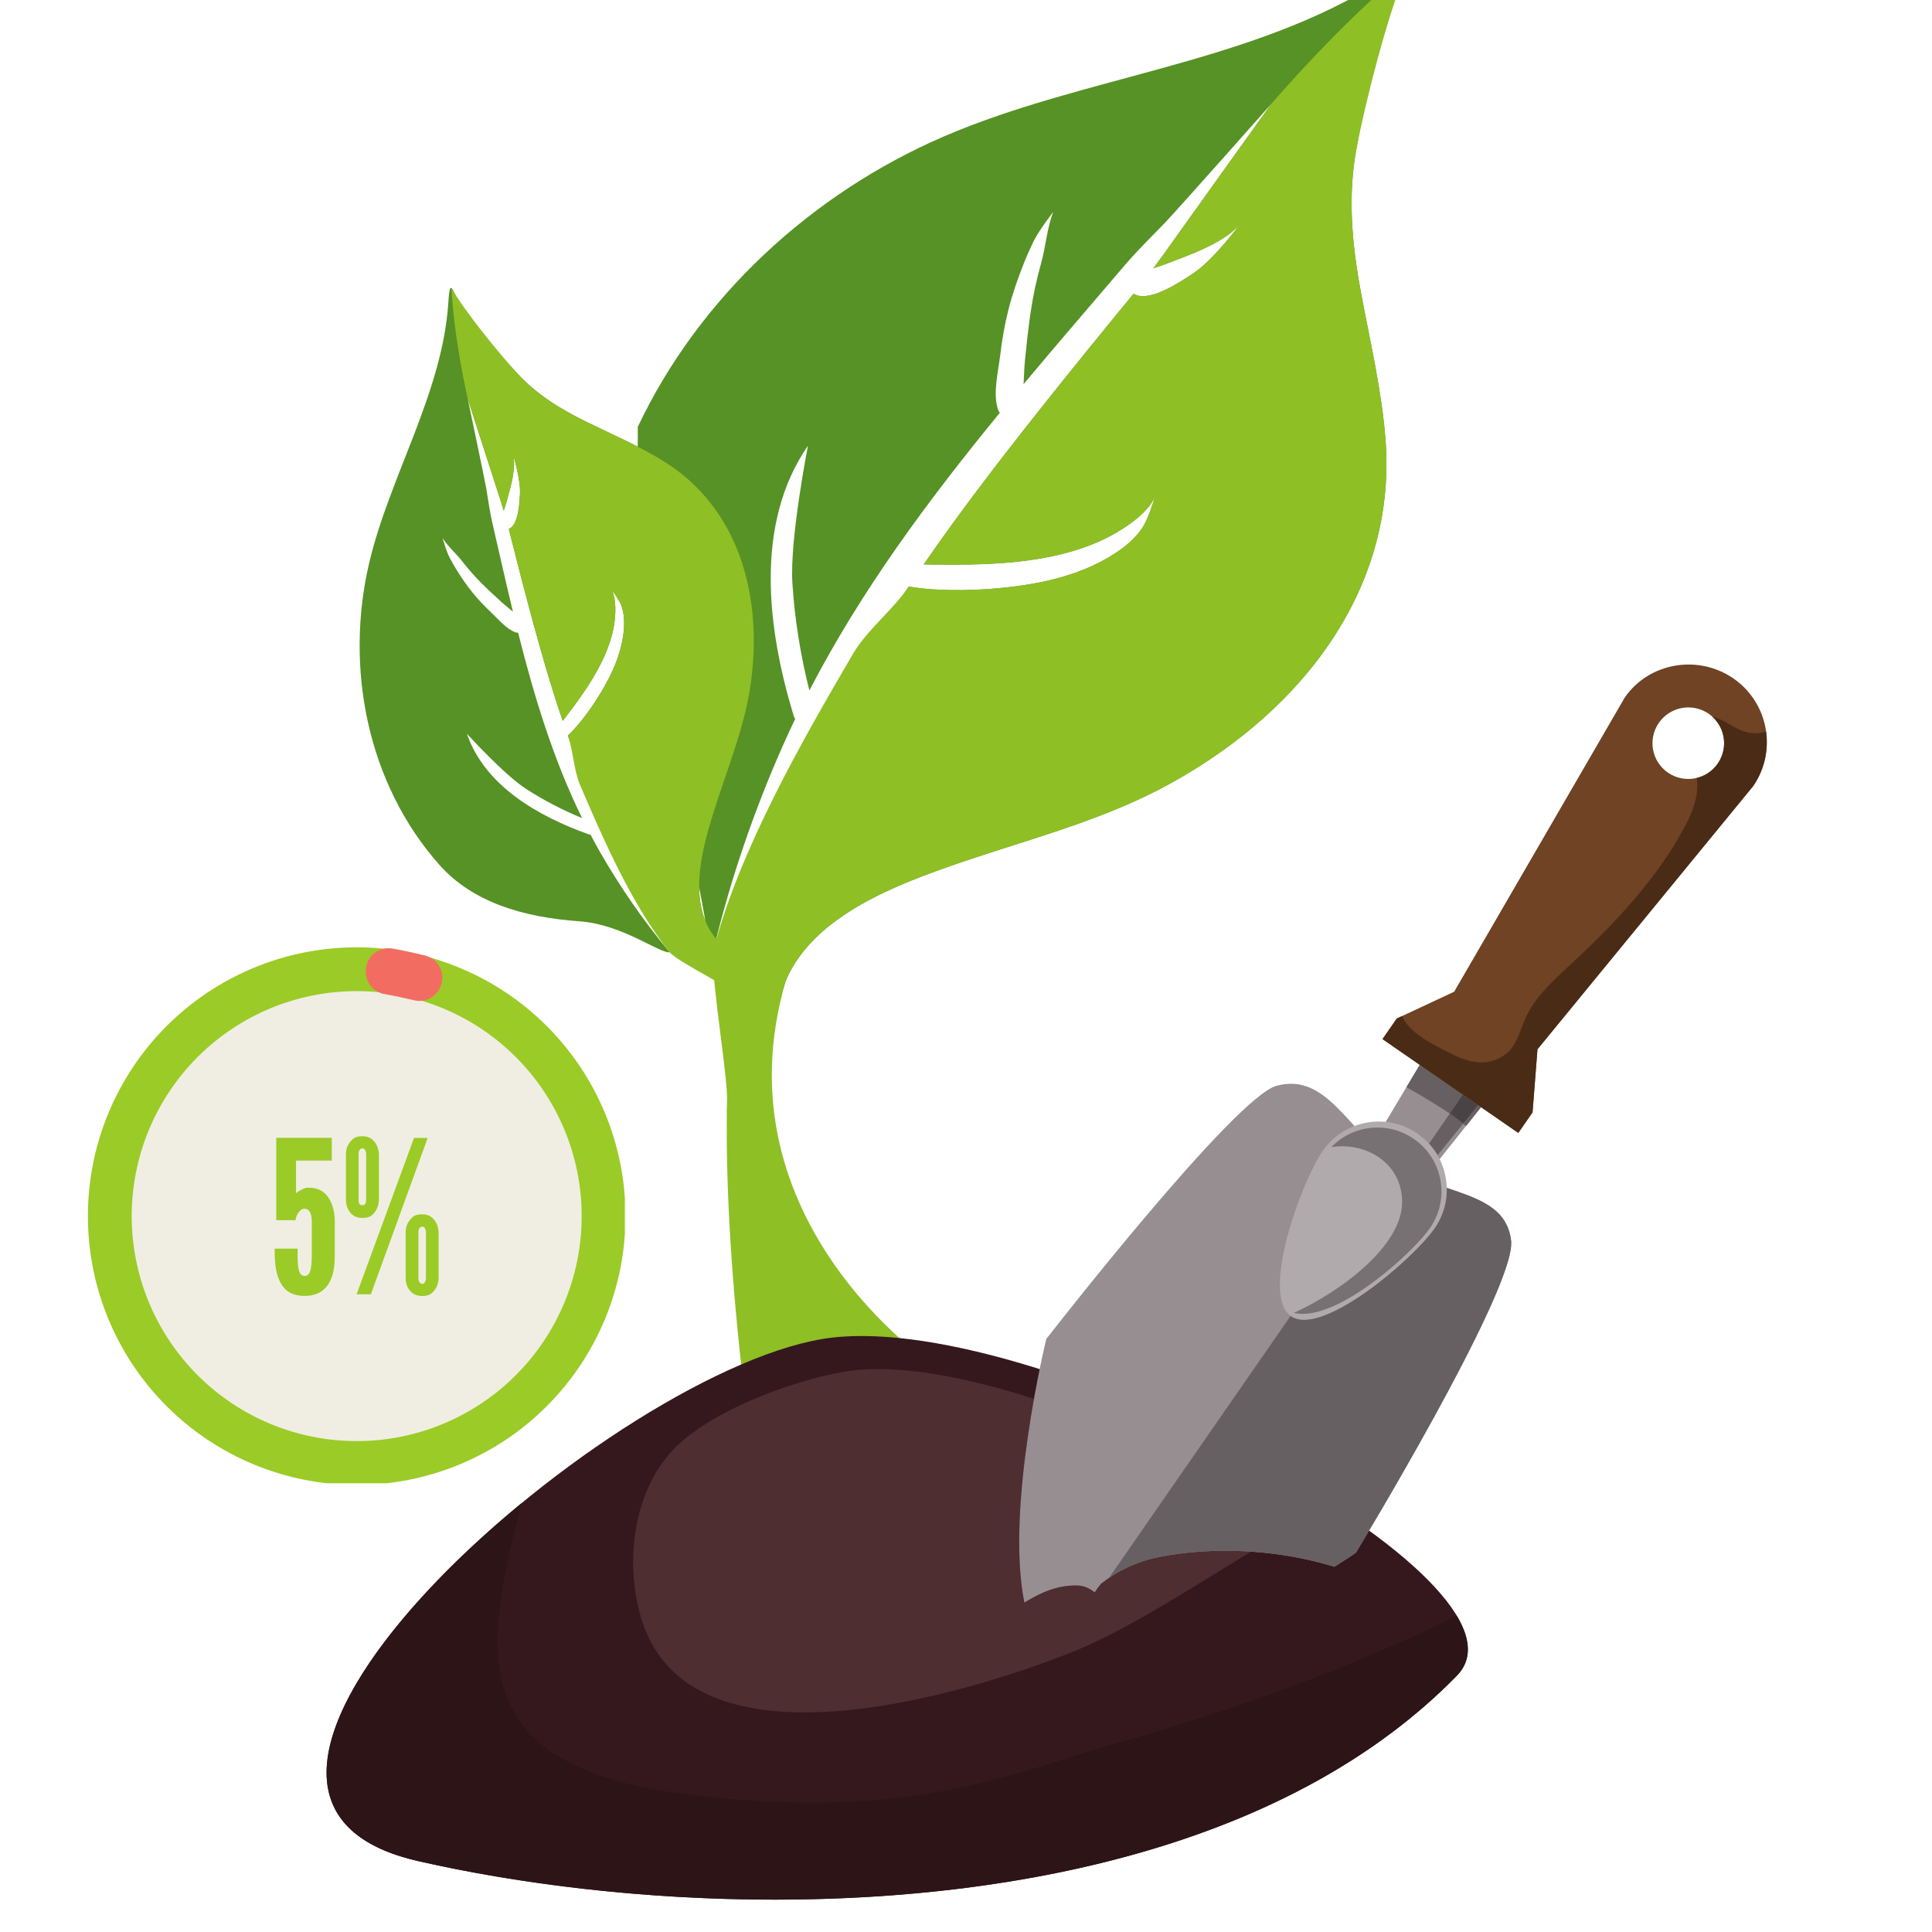 <svg xmlns="http://www.w3.org/2000/svg" xmlns:xlink="http://www.w3.org/1999/xlink" width="500" zoomAndPan="magnify" viewBox="0 0 375 375" height="500" preserveAspectRatio="xMidYMid meet" version="1.0"><defs><clipPath id="45e8ce6bfb"><path d="M 17.039 183.645 L 121.289 183.645 L 121.289 287.895 L 17.039 287.895 Z M 17.039 183.645 " clip-rule="nonzero"/></clipPath></defs><path fill="#8ebf25" d="M 149.402 168.812 C 149.402 168.812 134.129 186.871 144.906 273.797 C 144.906 273.797 159.082 255.75 181.359 265.168 C 181.359 265.168 137.305 235.977 153.309 187.855 C 169.305 139.738 183.703 150.652 183.703 150.652 L 149.402 168.812 " fill-opacity="1" fill-rule="nonzero"/><path fill="#35181d" d="M 282.777 325.246 C 300.57 307.043 202.727 254.816 161.52 259.629 C 120.312 264.43 23.844 348.125 81.066 361.211 C 138.289 374.293 234.344 374.797 282.777 325.246 " fill-opacity="1" fill-rule="nonzero"/><path fill="#4e2e31" d="M 156.191 332.371 C 141.352 332.367 128.398 327.848 124.348 313.723 C 121.316 303.16 122.891 289.859 130.422 281.645 C 137.953 273.434 156.203 267.102 165.672 265.996 C 167.184 265.82 168.781 265.738 170.461 265.738 C 179.027 265.738 189.633 267.945 200.691 271.523 C 198.691 282.727 196.5 299.613 198.828 311.062 C 201.855 309.199 204.973 307.734 208.82 307.734 C 208.867 307.734 208.91 307.734 208.957 307.734 C 210.527 307.75 211.527 308.352 212.488 309.062 C 212.867 308.48 213.277 307.922 213.723 307.391 C 214.227 306.996 214.738 306.621 215.262 306.266 L 215.25 306.289 C 217.953 304.449 220.949 303.113 224.168 302.379 C 224.172 302.379 224.176 302.379 224.18 302.379 C 224.188 302.375 224.195 302.375 224.203 302.371 C 224.211 302.371 224.219 302.367 224.23 302.367 C 224.238 302.367 224.242 302.363 224.246 302.363 C 224.449 302.316 224.656 302.273 224.867 302.234 C 228.949 301.418 233.359 301 237.875 301 C 239.52 301 241.176 301.055 242.84 301.168 C 230.145 308.879 218.551 316.488 208.004 320.703 C 197.613 324.852 175.328 332.371 156.191 332.371 " fill-opacity="1" fill-rule="nonzero"/><path fill="#d3d2d2" d="M 81.02 361.199 C 81.016 361.199 81.008 361.199 81.004 361.195 C 81.008 361.199 81.012 361.199 81.02 361.199 M 80.973 361.191 C 80.965 361.188 80.957 361.188 80.949 361.184 C 80.957 361.188 80.965 361.188 80.973 361.191 M 80.93 361.18 C 80.922 361.18 80.914 361.176 80.898 361.176 C 80.914 361.176 80.918 361.18 80.93 361.18 M 80.883 361.172 C 80.852 361.16 80.816 361.152 80.781 361.145 C 80.816 361.152 80.852 361.16 80.883 361.172 M 80.77 361.141 C 80.762 361.141 80.75 361.137 80.738 361.133 C 80.75 361.137 80.762 361.141 80.77 361.141 M 80.73 361.133 C 80.715 361.129 80.699 361.125 80.691 361.125 C 80.699 361.125 80.715 361.129 80.73 361.133 M 80.688 361.121 C 73.523 359.426 68.82 356.602 66.148 352.949 C 68.82 356.602 73.523 359.426 80.688 361.121 M 66.148 352.949 C 66.137 352.93 66.125 352.914 66.113 352.898 C 66.125 352.914 66.137 352.93 66.148 352.949 M 66.105 352.887 C 66.102 352.883 66.102 352.879 66.098 352.879 C 66.102 352.879 66.102 352.883 66.105 352.887 M 66.086 352.859 C 66.086 352.855 66.082 352.855 66.082 352.852 C 66.082 352.855 66.086 352.855 66.086 352.859 M 66.062 352.832 C 66.062 352.832 66.062 352.828 66.062 352.828 C 66.062 352.832 66.062 352.832 66.062 352.832 " fill-opacity="1" fill-rule="nonzero"/><path fill="#2d1417" d="M 150.363 368.719 C 125.016 368.719 100.746 365.711 81.066 361.211 C 81.051 361.207 81.035 361.203 81.02 361.199 C 81.012 361.199 81.008 361.199 81.004 361.195 C 80.992 361.195 80.98 361.191 80.973 361.191 C 80.965 361.188 80.957 361.188 80.949 361.184 C 80.941 361.184 80.938 361.184 80.93 361.18 C 80.918 361.18 80.914 361.176 80.898 361.176 C 80.895 361.172 80.891 361.172 80.883 361.172 C 80.852 361.16 80.816 361.152 80.781 361.145 C 80.777 361.145 80.773 361.141 80.77 361.141 C 80.762 361.141 80.75 361.137 80.738 361.133 C 80.734 361.133 80.734 361.133 80.73 361.133 C 80.715 361.129 80.699 361.125 80.691 361.125 C 80.688 361.121 80.691 361.121 80.688 361.121 C 73.523 359.426 68.82 356.602 66.148 352.949 C 66.137 352.93 66.125 352.914 66.113 352.898 C 66.109 352.895 66.105 352.891 66.105 352.887 C 66.102 352.883 66.102 352.879 66.098 352.879 C 66.094 352.871 66.09 352.867 66.086 352.859 C 66.086 352.855 66.082 352.855 66.082 352.852 C 66.078 352.844 66.07 352.84 66.062 352.832 C 66.062 352.832 66.062 352.832 66.062 352.828 C 56.023 338.801 75.688 312.77 101.262 291.742 C 93.527 321.629 90.457 342.957 133.574 348.309 C 142.461 349.414 150.363 349.879 157.48 349.879 C 184.879 349.879 200.637 342.93 216.238 338.5 C 238.918 332.055 261.512 324.113 282.73 313.594 C 285.473 318.152 285.77 322.184 282.777 325.246 C 251 357.762 198.723 368.719 150.363 368.719 " fill-opacity="1" fill-rule="nonzero"/><path fill="#569225" d="M 272.039 -3.633 C 274.441 -7.727 272.727 -6.688 268.438 -3.938 C 243.098 12.312 210.535 14.719 183.246 26.469 C 157.602 37.504 135.711 57.664 123.793 82.859 L 123.793 144.984 C 125.352 147.957 127.086 150.914 128.965 153.855 C 136.617 165.812 136.246 181.676 138.555 184.086 C 141.805 170.652 146.285 157.531 151.883 144.879 C 152.676 143.082 153.5 141.309 154.344 139.543 C 154.215 139.344 154.109 139.129 154.039 138.895 C 148.961 122.16 146.34 101.723 156.824 86.508 C 156.855 86.461 153.254 104.512 153.805 113.207 C 154.246 120.203 155.379 127.203 157.102 134.02 C 167.168 114.578 180.195 97.039 194.062 80.125 C 193.895 79.922 193.766 79.691 193.688 79.438 C 192.695 76.27 193.746 72.242 194.137 68.973 C 194.492 65.973 195.012 62.941 195.762 60.008 C 196.543 56.969 197.574 54.004 198.73 51.094 C 199.285 49.691 199.91 48.324 200.559 46.961 C 201.57 44.816 204.457 41.086 204.43 41.16 C 203.227 44.219 202.996 47.793 202.098 51.02 C 201.211 54.188 200.512 57.406 200.035 60.664 C 199.582 63.797 199.242 66.934 198.93 70.09 C 198.789 71.535 198.77 73.055 198.676 74.562 C 205.195 66.758 211.852 59.059 218.43 51.348 C 220.863 48.496 223.551 45.922 226.137 43.219 C 228.711 40.523 246.746 20.176 246.746 20.176 C 246.746 20.176 230.473 42.867 228.125 46.191 C 226.73 48.18 225.316 50.133 223.875 52.059 C 225.465 51.602 227.012 50.949 228.555 50.371 C 232.438 48.91 237.836 46.758 240.617 43.594 C 240.66 43.551 235.527 50.516 231.539 53.105 C 229.102 54.699 223.594 58.43 220.516 57.258 C 220.336 57.195 220.168 57.105 220.016 57.008 C 219.902 57.145 219.793 57.293 219.68 57.434 C 213.617 64.816 207.586 72.227 201.656 79.711 C 193.934 89.465 186.344 99.316 179.293 109.551 C 187.18 109.676 194.996 109.699 202.805 108.254 C 206.941 107.484 211.016 106.305 214.781 104.418 C 217.957 102.82 222.691 99.785 224.141 96.477 C 224.148 96.465 222.977 100.637 221.703 102.492 C 220.656 104.031 219.312 105.324 217.82 106.43 C 214.18 109.133 210.004 110.914 205.656 112.133 C 196.98 114.562 183.988 115.191 176.387 113.848 C 173.453 118.254 170.625 122.727 167.945 127.305 C 157.961 144.336 150.598 162.695 145.598 181.77 C 144.535 185.816 143.609 189.887 142.805 193.977 C 144.914 196.816 150.344 197.074 151.691 192.629 C 155.805 179.055 171.695 172.613 183.887 168.297 C 198.266 163.207 213.273 159.66 226.746 152.301 C 242.379 143.77 256.445 131.074 263.82 114.609 C 267.957 105.375 269.707 95.5 268.934 85.387 C 268.18 75.605 265.891 66.133 264.113 56.512 C 262.395 47.199 261.547 37.914 263.344 28.539 C 265.152 19.16 267.188 4.629 272.039 -3.633 " fill-opacity="1" fill-rule="nonzero"/><path fill="#8ebf25" d="M 264.113 56.512 C 262.395 47.199 261.547 37.914 263.344 28.539 C 264.941 20.254 269.395 2.379 273.133 -6.07 C 260.305 4.34 246.746 20.176 246.746 20.176 C 246.746 20.176 230.473 42.867 228.125 46.191 C 226.73 48.18 225.316 50.133 223.875 52.059 C 225.465 51.602 227.012 50.949 228.555 50.371 C 232.438 48.91 237.836 46.758 240.617 43.594 C 240.66 43.551 235.527 50.516 231.539 53.105 C 229.102 54.699 223.594 58.43 220.516 57.258 C 220.336 57.195 220.168 57.105 220.016 57.008 C 219.902 57.145 219.793 57.293 219.68 57.434 C 213.617 64.816 207.586 72.227 201.656 79.711 C 193.934 89.465 186.344 99.316 179.293 109.551 C 187.18 109.676 194.996 109.699 202.805 108.254 C 206.941 107.484 211.016 106.305 214.781 104.418 C 217.957 102.82 222.691 99.785 224.141 96.477 C 224.148 96.465 222.977 100.637 221.703 102.492 C 220.656 104.031 219.312 105.324 217.82 106.43 C 214.18 109.133 210.004 110.914 205.656 112.133 C 196.98 114.562 183.988 115.191 176.387 113.848 C 173.453 118.254 168.27 122.293 165.59 126.871 C 155.605 143.902 143.559 165.004 138.555 184.086 C 137.496 188.129 141.883 211.453 141.078 215.543 C 143.188 218.379 150.344 197.074 151.691 192.629 C 155.805 179.055 171.695 172.613 183.887 168.297 C 198.266 163.207 213.273 159.66 226.746 152.301 C 242.379 143.77 256.445 131.074 263.82 114.609 C 267.957 105.375 269.707 95.5 268.934 85.387 C 268.18 75.605 265.891 66.133 264.113 56.512 " fill-opacity="1" fill-rule="nonzero"/><path fill="#569225" d="M 85.309 167.891 C 71.258 152.086 66.891 129.496 71.668 109.23 C 75.648 92.398 85.828 76.352 87.012 58.871 C 87.215 55.914 87.32 54.75 88.41 57.301 C 90.594 62.426 96.691 68.43 100.461 72.531 C 104.227 76.625 108.875 79.453 113.832 81.883 C 118.953 84.398 124.191 86.617 129.035 89.664 C 134.043 92.812 138.059 97.059 140.953 102.199 C 146.098 111.363 147.164 122.348 145.734 132.609 C 144.504 141.461 140.953 149.703 138.34 158.184 C 136.129 165.383 133.629 175.047 138.562 181.676 C 140.176 183.852 138.164 186.301 136.105 186.297 C 134.469 184.5 132.883 182.656 131.355 180.754 C 124.156 171.789 118.113 161.977 113.598 151.395 C 112.387 148.555 111.27 145.68 110.227 142.781 C 113.496 139.695 117.719 133.41 119.586 128.512 C 120.527 126.055 121.145 123.488 121.141 120.848 C 121.141 119.766 121 118.691 120.648 117.66 C 120.219 116.43 118.668 114.43 118.672 114.441 C 119.723 116.262 119.504 119.535 119.148 121.57 C 118.723 123.984 117.859 126.297 116.781 128.496 C 114.746 132.641 112.023 136.285 109.223 139.934 C 106.875 133.086 104.898 126.113 103.008 119.117 C 101.562 113.75 100.188 108.355 98.828 102.965 C 98.809 102.863 98.777 102.758 98.75 102.656 C 98.848 102.617 98.945 102.574 99.043 102.516 C 100.66 101.48 100.82 97.609 100.926 95.922 C 101.098 93.156 99.613 88.336 99.621 88.379 C 100.137 90.773 99.27 94.039 98.605 96.359 C 98.34 97.285 98.109 98.234 97.77 99.133 C 97.371 97.793 96.945 96.457 96.504 95.117 C 95.758 92.859 90.777 77.383 90.777 77.383 C 90.777 77.383 94.051 92.871 94.418 95.012 C 94.781 97.156 95.059 99.309 95.547 101.43 C 96.871 107.184 98.172 112.965 99.559 118.723 C 98.891 118.156 98.188 117.621 97.555 117.055 C 96.191 115.809 94.832 114.566 93.527 113.266 C 92.164 111.91 90.895 110.461 89.719 108.949 C 88.523 107.41 86.93 106.062 85.914 104.438 C 85.887 104.391 86.633 107.039 87.285 108.258 C 87.703 109.035 88.121 109.801 88.582 110.547 C 89.547 112.098 90.582 113.609 91.734 115.031 C 92.844 116.402 94.082 117.699 95.367 118.906 C 96.766 120.223 98.285 122.113 100.117 122.754 C 100.258 122.801 100.414 122.812 100.566 122.809 C 103.672 135.16 107.367 147.34 112.98 158.793 C 109.188 157.23 105.52 155.332 102.086 153.109 C 97.816 150.344 90.613 142.395 90.625 142.422 C 94.109 152.605 104.602 158.48 114.199 161.918 C 114.336 161.969 114.473 161.996 114.613 162 C 115.148 163.008 115.688 164.012 116.25 165.004 C 120.242 172.016 124.828 178.664 129.996 184.844 C 128.062 185.09 120.766 179.406 112.5 178.828 C 101.57 178.055 91.758 175.141 85.309 167.891 " fill-opacity="1" fill-rule="nonzero"/><path fill="#8ebf25" d="M 113.832 81.883 C 108.875 79.453 104.227 76.625 100.461 72.531 C 97.133 68.902 90.309 60.617 87.645 55.938 C 88.066 65.543 90.777 77.383 90.777 77.383 C 90.777 77.383 95.758 92.859 96.504 95.117 C 96.945 96.457 97.371 97.793 97.77 99.133 C 98.109 98.234 98.34 97.285 98.605 96.359 C 99.27 94.039 100.137 90.773 99.621 88.379 C 99.613 88.336 101.098 93.156 100.926 95.922 C 100.82 97.609 100.66 101.48 99.043 102.516 C 98.945 102.574 98.848 102.617 98.75 102.656 C 98.777 102.758 98.809 102.863 98.828 102.965 C 100.188 108.355 101.562 113.75 103.008 119.117 C 104.898 126.113 106.875 133.086 109.223 139.934 C 112.023 136.285 114.746 132.641 116.781 128.496 C 117.859 126.297 118.723 123.984 119.148 121.57 C 119.504 119.535 119.723 116.262 118.672 114.441 C 118.668 114.43 120.219 116.43 120.648 117.66 C 121 118.691 121.141 119.766 121.141 120.848 C 121.145 123.488 120.527 126.055 119.586 128.512 C 117.719 133.41 113.496 139.695 110.227 142.781 C 111.27 145.68 111.363 149.508 112.582 152.344 C 117.094 162.926 122.789 175.887 129.996 184.844 C 131.523 186.746 143.973 192.797 145.609 194.59 C 147.672 194.59 140.176 183.852 138.562 181.676 C 133.629 175.047 136.129 165.383 138.34 158.184 C 140.953 149.703 144.504 141.461 145.734 132.609 C 147.164 122.348 146.098 111.363 140.953 102.199 C 138.059 97.059 134.043 92.812 129.035 89.664 C 124.191 86.617 118.953 84.398 113.832 81.883 " fill-opacity="1" fill-rule="nonzero"/><path fill="#978e92" d="M 292.195 208.98 L 279.465 200.184 L 248.789 251.508 L 254.906 255.734 L 292.195 208.98 " fill-opacity="1" fill-rule="nonzero"/><path fill="#676062" d="M 284.559 218.559 C 284.371 218.41 284.184 218.258 283.992 218.105 L 286.906 214.531 L 283.906 212.461 L 281.391 216.137 C 281.199 216.008 281.012 215.879 280.82 215.758 C 278.332 214.156 275.695 212.496 272.977 211.035 L 275.574 206.688 L 287.473 214.906 L 284.559 218.559 " fill-opacity="1" fill-rule="nonzero"/><path fill="#676062" d="M 279.016 224.223 C 278.555 223.434 278.004 222.684 277.371 221.996 L 281.391 216.137 C 282.27 216.742 283.133 217.414 283.992 218.105 L 279.016 224.223 " fill-opacity="1" fill-rule="nonzero"/><path fill="#4a4345" d="M 283.992 218.105 C 283.133 217.414 282.27 216.742 281.391 216.137 L 283.906 212.461 L 286.906 214.531 L 283.992 218.105 " fill-opacity="1" fill-rule="nonzero"/><path fill="#6f4323" d="M 332.539 149.246 C 329.777 151.91 325.375 151.836 322.703 149.086 C 320.031 146.328 320.105 141.938 322.859 139.27 C 325.621 136.598 330.023 136.664 332.699 139.422 C 335.363 142.176 335.297 146.578 332.539 149.246 M 297.465 215.906 L 298.422 203.66 L 340.27 152.598 C 344.996 145.773 343.289 136.418 336.457 131.688 C 329.617 126.973 320.086 128.566 315.363 135.391 L 282.254 192.492 L 271.117 197.695 L 268.348 201.688 L 272.844 204.801 L 290.207 216.793 L 294.699 219.898 L 297.465 215.906 " fill-opacity="1" fill-rule="nonzero"/><path fill="#a7a5a6" d="M 271.117 197.695 L 272.125 197.227 L 271.117 197.695 M 329.324 151.008 C 329.324 151.004 329.324 151.004 329.32 151 C 330.484 150.723 331.59 150.152 332.512 149.27 C 331.59 150.152 330.484 150.73 329.324 151.008 M 332.523 149.262 C 332.523 149.258 332.527 149.258 332.527 149.258 C 332.527 149.258 332.523 149.258 332.523 149.262 M 334.652 144.262 C 334.656 142.52 334.004 140.773 332.699 139.422 C 332.582 139.305 332.465 139.199 332.348 139.098 C 332.352 139.098 332.355 139.098 332.363 139.102 C 332.477 139.203 332.586 139.309 332.699 139.422 C 334.004 140.773 334.656 142.52 334.652 144.262 " fill-opacity="1" fill-rule="nonzero"/><path fill="#4a2b16" d="M 294.699 219.898 L 290.207 216.793 L 287.473 214.906 L 275.574 206.688 L 272.844 204.801 L 268.348 201.688 L 271.117 197.695 L 272.125 197.227 C 273.559 200.328 277.324 202.297 280.277 203.832 C 282.738 205.117 285.145 206.223 287.566 206.219 C 289.145 206.219 290.73 205.75 292.344 204.551 C 294.551 202.914 295.234 199.242 296.402 196.965 C 298.5 192.887 301.898 189.969 305.191 186.895 C 313.414 179.23 321.395 170.832 326.793 160.875 C 328.391 157.93 329.887 154.43 329.324 151.008 C 330.484 150.73 331.59 150.152 332.512 149.27 C 332.52 149.266 332.52 149.262 332.523 149.262 C 332.523 149.258 332.527 149.258 332.527 149.258 C 332.531 149.254 332.535 149.25 332.539 149.246 C 333.941 147.883 334.652 146.074 334.652 144.262 C 334.656 142.52 334.004 140.773 332.699 139.422 C 332.586 139.309 332.477 139.203 332.363 139.102 C 334.289 139.555 336.102 140.957 337.836 141.723 C 338.703 142.105 339.727 142.34 340.742 142.34 C 341.445 142.34 342.141 142.23 342.777 141.977 C 343.285 145.578 342.504 149.371 340.27 152.598 L 298.422 203.66 L 297.465 215.906 L 294.699 219.898 " fill-opacity="1" fill-rule="nonzero"/><path fill="#978e92" d="M 208.957 307.734 C 210.527 307.75 211.527 308.352 212.488 309.062 C 212.867 308.48 213.277 307.922 213.723 307.391 C 216.996 304.832 220.762 303.051 224.867 302.234 C 235.316 300.148 247.844 300.664 259.02 304.105 C 261.617 302.453 263.16 301.402 263.16 301.402 C 263.16 301.402 294.395 249.957 293.305 240.809 C 292.133 230.996 279.852 232.203 270.957 226.055 C 261.602 219.594 257.621 208.121 247.801 210.742 C 239.57 212.941 203.086 259.891 203.086 259.891 C 203.086 259.891 195.07 292.574 198.828 311.062 C 201.895 309.18 205.047 307.703 208.957 307.734 " fill-opacity="1" fill-rule="nonzero"/><path fill="#351e1f" d="M 215.25 306.289 L 215.262 306.266 C 217.965 304.438 220.957 303.113 224.168 302.379 C 220.949 303.113 217.953 304.449 215.25 306.289 M 224.18 302.379 C 224.188 302.375 224.195 302.375 224.203 302.371 C 224.195 302.375 224.188 302.375 224.18 302.379 M 224.23 302.367 C 224.234 302.367 224.242 302.363 224.246 302.363 C 224.242 302.363 224.238 302.367 224.23 302.367 M 224.867 302.234 C 228.949 301.418 233.359 301 237.875 301 C 239.52 301 241.176 301.055 242.84 301.168 C 241.176 301.055 239.52 301 237.875 301 C 233.359 301 228.949 301.418 224.867 302.234 " fill-opacity="1" fill-rule="nonzero"/><path fill="#676062" d="M 215.262 306.266 L 250.508 255.406 C 250.531 255.422 250.551 255.438 250.574 255.453 C 251.277 255.941 252.141 256.16 253.125 256.16 C 260.543 256.16 274.809 243.668 278.469 238.379 C 280.121 235.992 280.879 233.254 280.812 230.559 C 287.023 232.691 292.535 234.395 293.305 240.809 C 293.32 240.965 293.328 241.133 293.328 241.312 C 293.332 251.699 263.16 301.402 263.16 301.402 C 263.16 301.402 261.617 302.453 259.02 304.105 C 253.805 302.5 248.297 301.531 242.84 301.168 C 241.176 301.055 239.52 301 237.875 301 C 233.359 301 228.949 301.418 224.867 302.234 C 224.656 302.273 224.449 302.316 224.246 302.363 C 224.242 302.363 224.234 302.367 224.23 302.367 C 224.219 302.367 224.211 302.371 224.203 302.371 C 224.195 302.375 224.188 302.375 224.18 302.379 C 224.176 302.379 224.172 302.379 224.168 302.379 C 220.957 303.113 217.965 304.438 215.262 306.266 " fill-opacity="1" fill-rule="nonzero"/><path fill="#b1aaad" d="M 278.469 238.379 C 274.32 244.367 256.578 259.598 250.574 255.453 C 244.578 251.312 252.602 229.359 256.754 223.375 C 260.902 217.387 269.129 215.887 275.121 220.035 C 281.121 224.176 282.617 232.391 278.469 238.379 " fill-opacity="1" fill-rule="nonzero"/><path fill="#777173" d="M 252.867 255.027 C 252.258 255.027 251.68 254.961 251.137 254.824 C 260.156 250.742 272.34 241.77 272.152 233.109 C 272.008 226.199 266.168 222.484 260.484 222.484 C 259.781 222.484 259.09 222.543 258.402 222.656 C 260.797 220.172 264.059 218.855 267.367 218.855 C 269.809 218.855 272.266 219.566 274.422 221.055 C 280.074 224.957 281.48 232.695 277.574 238.34 C 274.219 243.176 261.059 255.027 252.867 255.027 " fill-opacity="1" fill-rule="nonzero"/><g clip-path="url(#45e8ce6bfb)"><path fill="#9bcb26" d="M 121.41 236.047 C 121.41 237.754 121.324 239.461 121.156 241.16 C 120.988 242.859 120.738 244.551 120.406 246.227 C 120.074 247.902 119.656 249.559 119.16 251.191 C 118.664 252.828 118.09 254.434 117.438 256.012 C 116.781 257.59 116.055 259.133 115.246 260.641 C 114.441 262.148 113.566 263.613 112.617 265.035 C 111.668 266.453 110.648 267.824 109.566 269.145 C 108.48 270.465 107.336 271.73 106.125 272.941 C 104.918 274.148 103.652 275.293 102.332 276.379 C 101.012 277.461 99.641 278.48 98.219 279.43 C 96.801 280.379 95.336 281.254 93.828 282.059 C 92.32 282.867 90.777 283.594 89.199 284.25 C 87.621 284.902 86.016 285.477 84.379 285.973 C 82.746 286.469 81.09 286.887 79.414 287.219 C 77.738 287.551 76.047 287.801 74.348 287.969 C 72.648 288.137 70.941 288.223 69.234 288.223 C 67.523 288.223 65.82 288.137 64.121 287.969 C 62.418 287.801 60.73 287.551 59.055 287.219 C 57.379 286.887 55.723 286.469 54.09 285.973 C 52.453 285.477 50.848 284.902 49.27 284.25 C 47.688 283.594 46.145 282.867 44.641 282.059 C 43.133 281.254 41.668 280.379 40.246 279.43 C 38.828 278.48 37.457 277.461 36.137 276.379 C 34.812 275.293 33.551 274.148 32.34 272.941 C 31.133 271.73 29.988 270.465 28.902 269.145 C 27.82 267.824 26.801 266.453 25.852 265.035 C 24.902 263.613 24.027 262.148 23.219 260.641 C 22.414 259.133 21.684 257.59 21.031 256.012 C 20.379 254.434 19.801 252.828 19.305 251.191 C 18.809 249.559 18.395 247.902 18.062 246.227 C 17.73 244.551 17.477 242.859 17.312 241.16 C 17.145 239.461 17.059 237.754 17.059 236.047 C 17.059 234.34 17.145 232.633 17.312 230.934 C 17.477 229.23 17.73 227.543 18.062 225.867 C 18.395 224.191 18.809 222.535 19.305 220.902 C 19.801 219.266 20.379 217.66 21.031 216.082 C 21.684 214.5 22.414 212.957 23.219 211.453 C 24.027 209.945 24.902 208.48 25.852 207.059 C 26.801 205.641 27.82 204.27 28.902 202.949 C 29.988 201.625 31.133 200.363 32.34 199.152 C 33.551 197.945 34.812 196.801 36.137 195.715 C 37.457 194.633 38.828 193.613 40.246 192.664 C 41.668 191.715 43.133 190.84 44.641 190.031 C 46.145 189.227 47.688 188.496 49.27 187.844 C 50.848 187.191 52.453 186.613 54.09 186.117 C 55.723 185.621 57.379 185.207 59.055 184.875 C 60.73 184.543 62.418 184.289 64.121 184.125 C 65.82 183.957 67.523 183.871 69.234 183.871 C 70.941 183.871 72.648 183.957 74.348 184.125 C 76.047 184.289 77.738 184.543 79.414 184.875 C 81.09 185.207 82.746 185.621 84.379 186.117 C 86.016 186.613 87.621 187.191 89.199 187.844 C 90.777 188.496 92.32 189.227 93.828 190.031 C 95.336 190.84 96.801 191.715 98.219 192.664 C 99.641 193.613 101.012 194.633 102.332 195.715 C 103.652 196.801 104.918 197.945 106.125 199.152 C 107.336 200.363 108.48 201.625 109.566 202.949 C 110.648 204.27 111.668 205.641 112.617 207.059 C 113.566 208.48 114.441 209.945 115.246 211.453 C 116.055 212.957 116.781 214.5 117.438 216.082 C 118.09 217.66 118.664 219.266 119.16 220.902 C 119.656 222.535 120.074 224.191 120.406 225.867 C 120.738 227.543 120.988 229.23 121.156 230.934 C 121.324 232.633 121.41 234.34 121.41 236.047 Z M 121.41 236.047 " fill-opacity="1" fill-rule="nonzero"/></g><path fill="#f0eee2" d="M 112.902 236.047 C 112.902 237.477 112.832 238.902 112.695 240.328 C 112.555 241.75 112.344 243.164 112.066 244.566 C 111.785 245.969 111.438 247.355 111.023 248.723 C 110.609 250.094 110.129 251.438 109.578 252.758 C 109.031 254.078 108.422 255.371 107.746 256.633 C 107.074 257.895 106.34 259.117 105.543 260.309 C 104.75 261.496 103.898 262.645 102.992 263.75 C 102.082 264.855 101.125 265.914 100.113 266.926 C 99.102 267.938 98.043 268.898 96.938 269.805 C 95.832 270.711 94.684 271.562 93.496 272.355 C 92.305 273.152 91.082 273.887 89.82 274.559 C 88.559 275.234 87.266 275.844 85.945 276.391 C 84.625 276.941 83.281 277.422 81.91 277.836 C 80.543 278.25 79.156 278.598 77.754 278.879 C 76.352 279.156 74.938 279.367 73.516 279.508 C 72.09 279.645 70.664 279.715 69.234 279.715 C 67.805 279.715 66.379 279.645 64.953 279.508 C 63.531 279.367 62.117 279.156 60.715 278.879 C 59.312 278.598 57.926 278.25 56.559 277.836 C 55.188 277.422 53.844 276.941 52.523 276.391 C 51.199 275.844 49.91 275.234 48.648 274.559 C 47.387 273.887 46.16 273.152 44.973 272.355 C 43.785 271.562 42.637 270.711 41.531 269.805 C 40.426 268.898 39.367 267.938 38.355 266.926 C 37.344 265.914 36.383 264.855 35.477 263.75 C 34.57 262.645 33.719 261.496 32.926 260.309 C 32.129 259.117 31.395 257.895 30.723 256.633 C 30.047 255.371 29.438 254.078 28.887 252.758 C 28.34 251.438 27.859 250.094 27.445 248.723 C 27.031 247.355 26.684 245.969 26.402 244.566 C 26.125 243.164 25.914 241.75 25.773 240.328 C 25.633 238.902 25.562 237.477 25.562 236.047 C 25.562 234.617 25.633 233.191 25.773 231.766 C 25.914 230.344 26.125 228.93 26.402 227.527 C 26.684 226.125 27.031 224.738 27.445 223.371 C 27.859 222 28.34 220.656 28.887 219.336 C 29.438 218.012 30.047 216.723 30.723 215.461 C 31.395 214.199 32.129 212.973 32.926 211.785 C 33.719 210.598 34.57 209.449 35.477 208.344 C 36.383 207.238 37.344 206.18 38.355 205.168 C 39.367 204.156 40.426 203.195 41.531 202.289 C 42.637 201.383 43.785 200.531 44.973 199.738 C 46.16 198.941 47.387 198.207 48.648 197.535 C 49.91 196.859 51.199 196.25 52.523 195.699 C 53.844 195.152 55.188 194.672 56.559 194.258 C 57.926 193.844 59.312 193.496 60.715 193.215 C 62.117 192.938 63.531 192.727 64.953 192.586 C 66.379 192.445 67.805 192.375 69.234 192.375 C 70.664 192.375 72.09 192.445 73.516 192.586 C 74.938 192.727 76.352 192.938 77.754 193.215 C 79.156 193.496 80.543 193.844 81.91 194.258 C 83.281 194.672 84.625 195.152 85.945 195.699 C 87.266 196.25 88.559 196.859 89.82 197.535 C 91.082 198.207 92.305 198.941 93.496 199.738 C 94.684 200.531 95.832 201.383 96.938 202.289 C 98.043 203.195 99.102 204.156 100.113 205.168 C 101.125 206.18 102.082 207.238 102.992 208.344 C 103.898 209.449 104.75 210.598 105.543 211.785 C 106.34 212.973 107.074 214.199 107.746 215.461 C 108.422 216.723 109.031 218.012 109.578 219.336 C 110.129 220.656 110.609 222 111.023 223.371 C 111.438 224.738 111.785 226.125 112.066 227.527 C 112.344 228.93 112.555 230.344 112.695 231.766 C 112.832 233.191 112.902 234.617 112.902 236.047 Z M 112.902 236.047 " fill-opacity="1" fill-rule="nonzero"/><path fill="#f36c62" d="M 85.535 191.398 C 85.555 191.355 85.555 191.312 85.578 191.273 C 86.492 188.793 85.035 186.082 82.469 185.457 C 80.574 184.996 78.344 184.496 76.195 184.121 C 73.551 183.645 71.09 185.625 71.004 188.293 L 71.004 188.438 C 70.922 190.648 72.484 192.586 74.676 192.961 C 76.594 193.293 78.656 193.754 80.363 194.148 C 82.531 194.691 84.762 193.504 85.535 191.398 Z M 85.535 191.398 " fill-opacity="1" fill-rule="nonzero"/><path fill="#9bcb26" d="M 60.5 236.84 C 60.5 235.566 60.043 234.609 59.102 234.609 C 58.602 234.609 58.188 234.984 57.875 235.441 C 57.539 235.941 57.375 236.527 57.375 236.84 L 53.621 236.84 L 53.621 220.852 L 64.398 220.852 L 64.398 225.27 L 57.457 225.27 L 57.457 231.586 C 57.957 231.211 58.5 230.879 59.102 230.668 C 59.395 230.543 59.73 230.504 60.02 230.543 C 62.336 230.543 63.562 231.855 64.23 233.316 C 64.898 234.754 64.98 236.34 64.98 236.816 L 64.98 243.594 C 64.98 245.031 64.898 246.969 64.105 248.594 C 63.312 250.242 61.836 251.535 59.145 251.535 C 56.371 251.535 54.977 250.262 54.184 248.43 C 53.391 246.656 53.309 244.383 53.309 242.363 L 57.77 242.363 L 57.77 243.551 C 57.77 245.074 57.852 246.156 58.062 246.738 C 58.27 247.367 58.602 247.656 59.145 247.656 C 59.605 247.656 59.98 247.367 60.188 246.781 C 60.395 246.199 60.52 245.137 60.52 243.594 L 60.52 236.84 Z M 60.5 236.84 " fill-opacity="1" fill-rule="nonzero"/><path fill="#9bcb26" d="M 73.551 232.836 C 73.508 234.191 73.008 235.148 72.195 235.859 C 71.777 236.234 71.152 236.402 70.379 236.402 C 68.734 236.402 67.984 235.566 67.523 234.629 C 67.273 234.129 67.148 233.547 67.148 232.859 L 67.148 224.062 C 67.148 222.746 67.648 221.832 68.504 221.082 C 68.922 220.703 69.547 220.539 70.359 220.539 C 71.965 220.539 72.672 221.457 73.133 222.309 C 73.383 222.809 73.508 223.395 73.551 224.039 Z M 69.215 251.223 L 80.363 220.871 L 83.012 220.871 L 71.984 251.223 Z M 71.07 224.039 C 71.07 223.664 70.941 223.332 70.777 223.082 C 70.691 222.957 70.566 222.914 70.359 222.914 C 69.902 222.914 69.777 223.207 69.652 223.5 C 69.609 223.664 69.566 223.832 69.609 224.039 L 69.609 232.836 C 69.566 233.297 69.652 233.941 70.359 233.941 C 70.984 233.941 71.07 233.273 71.07 232.836 Z M 85.137 248.031 C 85.098 249.387 84.598 250.305 83.785 251.012 C 83.367 251.387 82.742 251.555 81.969 251.555 C 80.324 251.555 79.574 250.68 79.113 249.824 C 78.863 249.324 78.738 248.742 78.738 248.055 L 78.738 239.258 C 78.738 237.945 79.238 236.984 80.094 236.234 C 80.512 235.859 81.137 235.691 81.949 235.691 C 83.555 235.691 84.262 236.609 84.723 237.465 C 84.973 238.008 85.098 238.57 85.137 239.234 Z M 82.68 239.234 C 82.68 238.859 82.555 238.527 82.387 238.277 C 82.305 238.152 82.18 238.109 81.969 238.109 C 81.512 238.109 81.387 238.402 81.262 238.695 C 81.219 238.859 81.18 239.027 81.219 239.234 L 81.219 248.031 C 81.18 248.492 81.305 248.742 81.512 248.992 C 81.594 249.117 81.762 249.199 81.969 249.199 C 82.344 249.199 82.469 248.906 82.594 248.617 C 82.637 248.449 82.68 248.242 82.68 248.031 Z M 82.68 239.234 " fill-opacity="1" fill-rule="nonzero"/></svg>